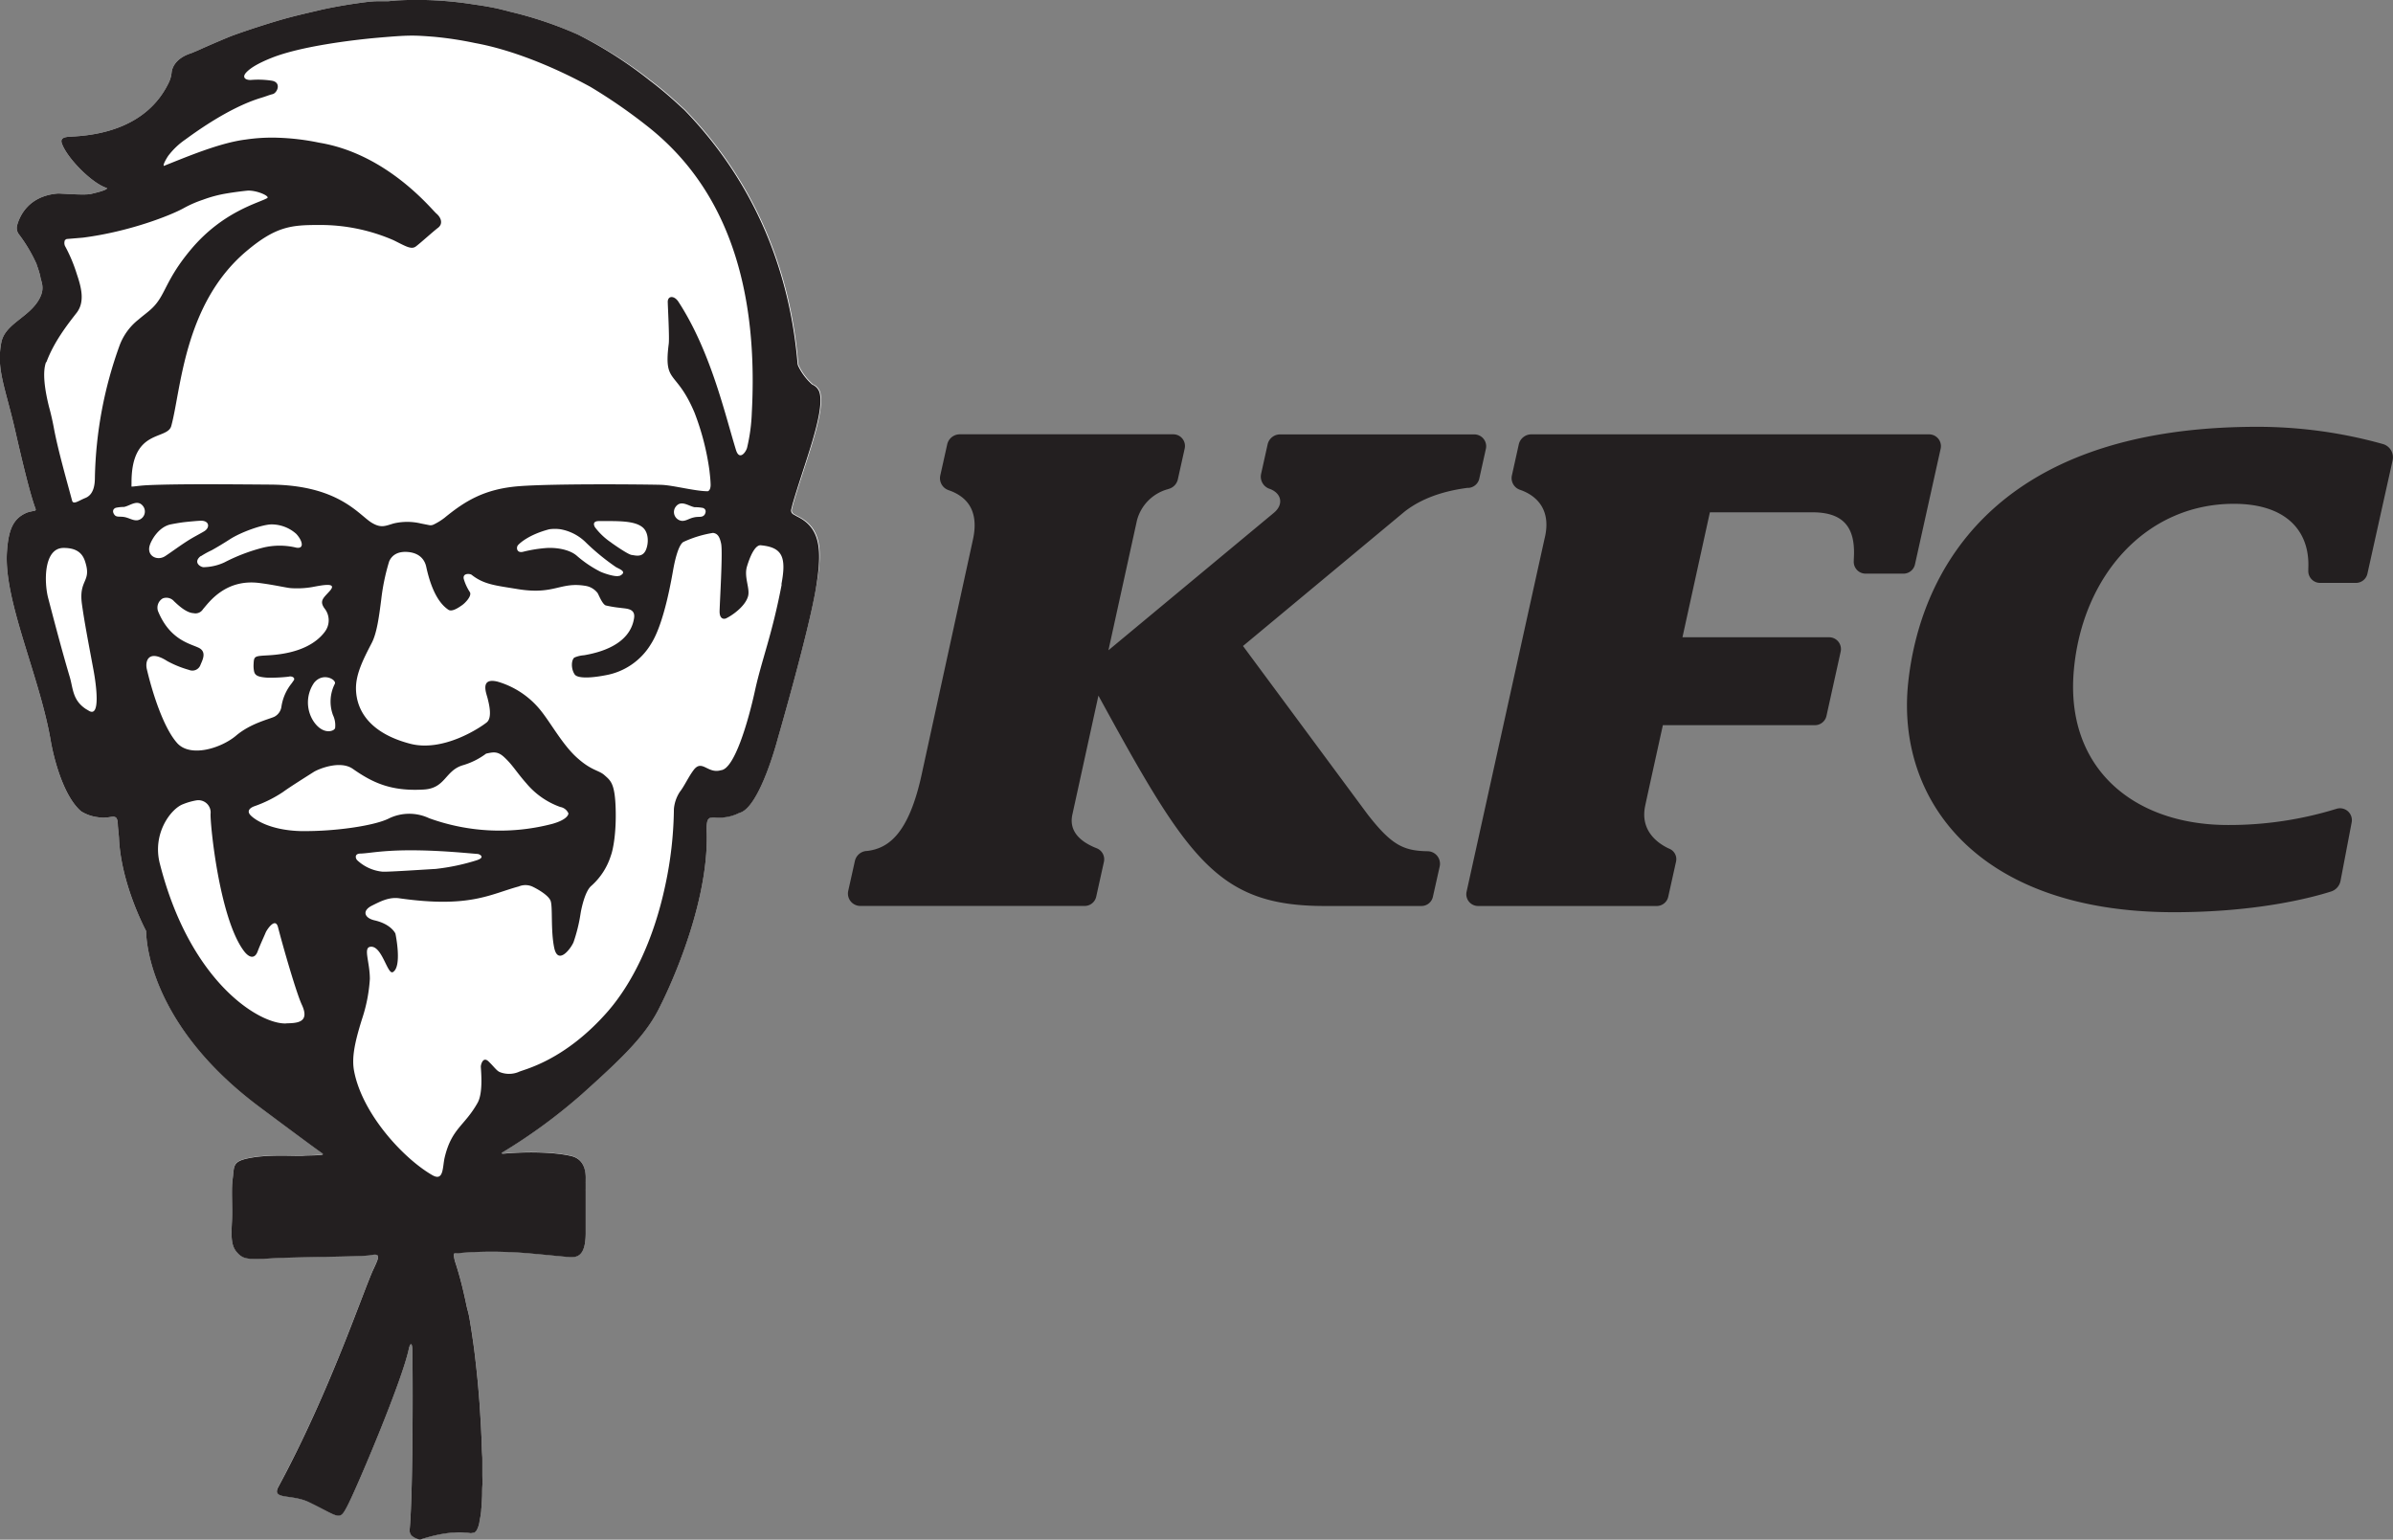 <svg id="Layer_3_copy_2" data-name="Layer 3 copy 2" xmlns="http://www.w3.org/2000/svg" viewBox="0 0 504.34 324.52"><rect x="0" y="0" width="504.34" height="324.52" fill="#808080" stroke="none"/><defs><style>.cls-1{fill:#fff;}.cls-2{fill:#231f20;}</style></defs><title>KFC_WordmarkColLockup_Horizontal_CMYK_Black-1</title><path class="cls-1" d="M204,126.56l-.83-.47a.94.94,0,0,1-.44-1.06c.09-.34.2-.75.25-1,2.42-8.42,6.75-19.08,5.77-23.4a2.64,2.64,0,0,0-1.59-1.89,12.24,12.24,0,0,1-3-4,2.62,2.62,0,0,1-.12-.68c-1.37-15.9-7-35.84-23.85-53.21l-1.84-1.68c-1.44-1.3-3.29-2.91-5.41-4.5A87.38,87.38,0,0,0,157.58,25a81.22,81.22,0,0,0-14.28-4.8c-.77-.21-1.54-.4-2.32-.59-1.2-.28-3.08-.63-5.21-.92a76.26,76.26,0,0,0-16.45-.85h0L117.6,18c-.35,0-.71,0-1.07,0l-1.19,0c-1.23,0-2.86.24-4.56.48-2.75.4-5.7.95-7.52,1.38-2,.49-4.78,1.07-8.21,2.05-1.41.41-2.83.85-4.24,1.3l-1.18.38c-1.52.5-3,1-4.6,1.58-1.12.39-5.89,2.46-6.93,2.94-.5.23-1.18.52-1.92.82C72.82,30,72.11,32,72,33a6.31,6.31,0,0,1-.53,2C66.62,45.32,55.23,46.32,50.71,46.54c-1.19.06-2.23.24-1.86,1.38,1,3,6.29,8.47,9.55,9.47,0,.47-2.79,1.07-3.36,1.22-1.32.34-6.72-.13-7-.08H48c-6.12.51-8,4.68-8.55,6.66A2.23,2.23,0,0,0,39.72,67a32.53,32.53,0,0,1,3.84,6.45.36.36,0,0,1,0,.09,19.32,19.32,0,0,1,.75,2.39c.13,1.16,1.06,2.38-.11,4.66-2.09,4.05-7.31,5.31-8.09,9.33-1.11,5.72.86,9.46,3,18.91,1.48,6.47,3.09,13.17,4.23,16.2a.26.26,0,0,1-.2.36,15.37,15.37,0,0,0-1.52.35c-3,1.2-4,3.58-4.32,8.23-.75,10.3,6.85,26.18,9.2,39.78.79,4.59,2.91,12,6.43,15A8.66,8.66,0,0,0,56.55,190c2.75.48,4-1.26,4.11,1.5,0,.58.22,2.13.25,3,.47,9.77,5.71,19.46,5.71,19.46.14,6,3.63,21.91,23.82,37,8.42,6.29,12.28,9.12,13.39,9.89v.05c.56.39-3,.3-3.95.39-1.59.15-7-.34-11.28.46-3.89.72-3.36,1.65-3.74,4.47-.31,2.23,0,5.76-.14,8.77s-.28,5.15,1,6.61,2.05,1.66,7.39,1.33c5.07-.31,19.13-.32,20.82-.66,2.18-.45,1.83.34.58,3-2.15,4.61-9.15,25.73-20,45.8-1.53,2.81,2.76,1.48,6.42,3.25,6.62,3.19,6.4,4.08,8.14.75,1.89-3.61,11.43-26.08,12.91-33,.19-.9.58-1.69.73-.33.11,1,.25,29.37-.54,38.32a1.62,1.62,0,0,0,.4,1.31,3.64,3.64,0,0,0,1.81.84h0c3.29-1.1,7.27-1.9,10.65-1.35a4.68,4.68,0,0,0,.86-.18,1.84,1.84,0,0,0,.46-.54,6,6,0,0,0,.52-1.55l0-.12c.16-.76.29-1.52.38-2.29,0-.45.08-.91.1-1.37s.07-1.18.09-1.77,0-1.43.05-2.14,0-1.65,0-2.48,0-1.84,0-2.76,0-.67-.06-1.67-.07-2.15-.12-3.23-.1-2.27-.17-3.4-.14-2.36-.22-3.54-.19-2.42-.29-3.63-.23-2.46-.36-3.69-.27-2.47-.42-3.7-.33-2.46-.51-3.68-.37-2.42-.58-3.63-.42-1.68-.66-2.85-.49-2.26-.76-3.39-.54-2.14-.85-3.21q-.36-1.26-.78-2.52a8.74,8.74,0,0,1-.25-1.43c.09-.42.61-.12,1.18-.23l.42-.08a80.42,80.42,0,0,1,11.32-.1c1.4,0,8.55.73,10.57.91s4.42.66,4.32-5.41c0-1.62,0-2.58,0-4.1v-.61c0-.38,0-.76,0-1.12s0-.43,0-.64,0-.41,0-.61,0-.38,0-.55q0-.5,0-.93a2.35,2.35,0,0,1,0-.27c0-.21,0-.41,0-.6s0-.19,0-.28,0-.31,0-.43a.66.66,0,0,1,0-.14c0-.18,0-.38,0-.59,0-1.48-.15-4.2-2.95-4.92-3.23-.81-8.91-1-14-.56-.72.07-.87,0-.65-.2v0a115.88,115.88,0,0,0,16.92-12.41c9.28-8.33,13.71-12.76,16.54-18.78,0,0,10.16-19.71,9.65-36.4-.1-3.37.44-3.08,2.54-3a9.23,9.23,0,0,0,4.32-1c4.31-1,8.12-15.69,8.12-15.69s6.47-22.34,8-31.48C209.31,133.72,209,129,204,126.56Z" transform="translate(-35.83 -17.74)"/><path class="cls-2" d="M200.56,141c-2,10.5-4.18,15.77-5.6,22.24-1.47,6.74-4.37,16.59-7.17,16.84-2.84.85-4-2.43-5.8,0-1.09,1.45-1.93,3.36-2.9,4.59a7.83,7.83,0,0,0-1.23,3.59,80.06,80.06,0,0,1-1.8,16c-2.56,12.11-7.21,20.94-12,26.51-9.25,10.66-17.91,12.38-18.94,12.92a5.3,5.3,0,0,1-4,0c-.66-.31-1.17-1.11-2.32-2.22s-1.59.57-1.63,1,.6,5.45-.69,7.73c-2.77,4.91-5.44,5.34-6.92,11.45-.5,2.07-.16,5.19-2.62,3.78-6-3.45-14.68-12.78-16.46-21.82-.55-2.75,0-5.82,1.64-11.06a33.28,33.28,0,0,0,1.66-8.47c0-3.49-1.37-6.46,0-6.76,2.53-.56,3.69,6,4.86,5.31,2-1.17.53-8.1.53-8.1s-.84-2-4.43-2.81c-2.06-.48-2.71-2-.51-3.1,1.64-.81,3.55-1.87,5.78-1.54,14.87,2.11,19.15-.88,25.16-2.5a3.61,3.61,0,0,1,2.8,0c.92.42,3.39,1.77,3.89,3s0,6.19.77,9.91,3.42.34,4.07-1.14a33.8,33.8,0,0,0,1.48-6c.14-.92.9-4.75,2.28-5.9a14.2,14.2,0,0,0,4.12-6.39c.45-1.17,1.17-4.75,1-10s-1.08-5.79-2.34-6.92-2.75-.9-5.94-3.82c-2.84-2.61-5.18-6.82-7.23-9.47a18.16,18.16,0,0,0-9.38-6.44c-3.89-.94-2.27,2.65-2.06,3.65.16.71,1.07,3.89-.22,4.94s-9.13,6.33-16.14,4.5c-8.35-2.18-11.24-6.83-11.41-11.33-.12-3.18,1.41-6.25,3.31-9.9,1.11-2.13,1.56-5.69,2-9.11a44.73,44.73,0,0,1,1.68-8.09c.43-1,1.44-2.11,3.7-2s3.71,1.24,4.12,3.17c1.45,6.72,3.82,8.42,4.63,9s2.32-.54,2.91-.94,2.12-1.92,1.65-2.75a10.27,10.27,0,0,1-1.29-2.79c-.28-1.28,1.32-1.12,1.65-.87,2.61,2.07,5.08,2.25,9.61,3,7.91,1.32,9-1.6,14.49-.65a4,4,0,0,1,2.48,1.53c.36.69,1,2.3,1.69,2.58a24.16,24.16,0,0,0,3.1.51c1.15.19,3.22.06,2.87,2.19-.89,5.7-7.47,7.27-10.54,7.8a6.19,6.19,0,0,0-2.06.5c-.66.59-.69,2.37.08,3.53.54.81,3,.86,6.43.2a14,14,0,0,0,9.65-6.59c2.86-4.44,4.42-14.23,4.75-16s1.06-4.89,2.07-5.51a23.6,23.6,0,0,1,6.27-1.92c.78.13,1.35.51,1.71,2.3s-.31,12.59-.33,14.22.88,1.72,1.37,1.49c1.08-.5,4-2.42,4.62-4.64.48-1.65-.91-4.05-.21-6.33,1.09-3.55,2.16-4.5,2.89-4.43,4.52.43,5.45,2.41,4.37,8.16M136.5,199a45.14,45.14,0,0,1-8.88,1.89c-2.37.13-9.89.64-11.15.58a9.09,9.09,0,0,1-5.34-2.4c-.34-.31-.71-1.4.67-1.42,2.58-.05,6.93-1.42,21.92-.15l2.74.23c.39,0,1.72.68,0,1.27m-36.86-6.08c-7.29-.1-10.67-2.81-11.19-3.63s.34-1.39,1.1-1.64a26.58,26.58,0,0,0,6-3c1.25-.93,4.68-3.08,6.42-4.19.82-.54,5.51-2.58,8.25-.67,4.11,2.87,8,4.79,15,4.36,4.53-.27,4.43-3.93,8.11-5.09a15.37,15.37,0,0,0,5-2.48c1.35-.27,2.34-.61,3.8.75,1.85,1.72,2.52,3.08,4.66,5.5a16.58,16.58,0,0,0,7.16,5,2.29,2.29,0,0,1,1.72,1.35c0,.33-.4,1.36-3.36,2.2a43.74,43.74,0,0,1-26-1.18,9.82,9.82,0,0,0-8.56.09c-3.08,1.51-11.31,2.7-18.12,2.62m-3.5,40.55c-5.59.17-20.2-8.65-26.57-33.67-1.66-6.44,2.4-11.66,4.92-12.56a13.43,13.43,0,0,1,2.77-.79,2.58,2.58,0,0,1,3,2.83c-.09,2.33,1.84,21.74,6.91,28.76,1.25,1.74,2.42,1.81,3,.27s1.41-3.28,1.7-4c.2-.5,2-3.32,2.59-1.18,1.17,4.55,3.89,13.9,5,16.32,1.9,4-1.23,3.93-3.32,4M66.77,158.75c-.39-1.69.36-4.21,4.33-1.66a21.85,21.85,0,0,0,4.57,1.85,1.81,1.81,0,0,0,2.42-1.08c.37-.91,1.4-2.71-.37-3.58s-6.1-1.63-8.59-7.74a2.26,2.26,0,0,1,1-2.67,2.14,2.14,0,0,1,2.39.61c.81.76,2.54,2.43,4.1,2.5a1.86,1.86,0,0,0,2-.85c1.2-1.35,4.65-6.39,11.79-5.52,2.95.36,5.67,1,6.66,1.09a18.92,18.92,0,0,0,4.55-.22c2.14-.4,5.33-1.06,3.77.75-1.27,1.46-2.33,2.07-1.22,3.67.06.08.11.16.17.23a4,4,0,0,1,0,4.7l-.13.18c-1.58,2.05-4.84,4.41-11.59,4.84-3.08.19-3.27.08-3.34,1.84a5.76,5.76,0,0,0,.09,1.51c.18.88.75,1.25,2.88,1.38a34.49,34.49,0,0,0,4.39-.21c.7-.21,1.52.24,1.07.82-.07.08-.35.51-.4.57a10.23,10.23,0,0,0-2.16,4.87,2.82,2.82,0,0,1-1.46,2.16h0c-1,.51-5,1.37-8.1,4s-9.64,4.72-12.45,1.54S68,164,66.77,158.75m-2-31.35c-.88.09-1.63-.44-2.58-.65-1.11-.24-1.79.1-2.25-.52s-.34-1.22.3-1.46a8.4,8.4,0,0,1,1.73-.18c1.31-.25,2.9-1.74,4.07-.09a1.87,1.87,0,0,1-1.27,2.9M53.91,167.17c-2.82-1.88-2.66-4.33-3.38-6.75C49,155.29,47.37,149.11,46,143.86c-.86-3.18-1.07-10.63,3.24-10.63,2.17,0,3.79.68,4.48,2.73,1.55,4.55-1.36,3.76-.62,9.14.53,3.8,1.26,7.55,2.46,14,.55,3,1.52,10.15-1.09,8.4M45.61,94.08C47.18,89.83,50,86.21,52,83.65c1.79-2.34.94-5.43,0-8.2a32,32,0,0,0-2.48-5.88,1.59,1.59,0,0,1,0-1.23l.33-.22,3.46-.29c9.87-1.27,18.58-4.74,21.22-6.21a24.13,24.13,0,0,1,4.07-1.78,26.71,26.71,0,0,1,5.07-1.34c1.29-.22,2.82-.42,4.13-.56,1.95-.22,5,1.15,4.35,1.55-1.65,1-9.33,2.77-16.08,10.83-4.14,4.93-5.1,8-6.49,10.25S67,83.39,65,85.11a12.48,12.48,0,0,0-3.92,5.32,86.51,86.51,0,0,0-5.25,27.95c0,1.8-.36,3.69-2.06,4.34h0c-1.4.57-2.53,1.49-2.76.49-.9-3.39-3-10.7-3.84-15.33-.28-1.46-.6-2.91-1-4.35-1-4-1.38-7.45-.64-9.45m30,37.55c-1.8,1.14-3.56,2.46-4.89,3.33-1.64,1.07-3.93,0-3.26-2.25.33-1.11,1.91-4,4.56-4.47.35-.07,1.67-.32,2.77-.45,1.29-.14,2.66-.26,3.36-.29,1.88-.08,2.08,1.43.81,2.21-.85.52-2.16,1.17-3.35,1.92M78.13,135a17.71,17.71,0,0,1,2.31-1.28c1.15-.64,2.47-1.43,3.8-2.29,2.4-1.56,7-3.18,8.89-3.16a7.85,7.85,0,0,1,5.14,2c1.36,1.48,1.73,3.2,0,2.9a14.85,14.85,0,0,0-7,0,38.22,38.22,0,0,0-8.17,3.12,10.92,10.92,0,0,1-4.37,1c-.6,0-2.32-1-.57-2.37M106,168.45a5,5,0,0,1,.46,2.73c-.13.69-2.55,1.59-4.56-1.42a7.28,7.28,0,0,1,.13-8.11c1.89-2.32,4.79-.63,4.37.22a8.24,8.24,0,0,0-.4,6.58m60.38-29.36c-.74.37-3.53-.56-4.3-1a24.11,24.11,0,0,1-4.73-3.25c-1.38-1.17-3.89-1.72-6.27-1.6a29.3,29.3,0,0,0-5,.8c-1.38.34-1.49-.92-1.08-1.39s2.35-2.24,6.58-3.35a8.4,8.4,0,0,1,2.4,0,10.09,10.09,0,0,1,5.39,2.84,48.08,48.08,0,0,0,6.25,5.11c.78.47,2.54,1,.79,1.88m-1.72-7a14.18,14.18,0,0,1-3.45-3.24c-.42-.71-.32-1.31.79-1.32,3.91,0,7.5-.14,9.25,1.33,1.27,1.07,1.3,3.3.68,4.75-.72,1.64-2.15,1.17-3,1.06s-4.29-2.58-4.29-2.58m19.64-5.87c-.59.65-1.12.26-2.34.56-1,.24-1.59.77-2.47.7a1.87,1.87,0,0,1-1.33-2.87c1.15-1.68,2.77-.22,4.07,0a8.53,8.53,0,0,1,1.74.15c.64.23.73.82.33,1.45M71.35,50.5a15.58,15.58,0,0,1,3.51-3.33c1.52-1.09,9-6.7,16-8.81,1.29-.39,1.62-.58,2.44-.78,1-.27,1.93-2.52-.25-2.84a18.73,18.73,0,0,0-4.41-.14c-1.22,0-1.8-.63-.92-1.58s2.5-1.94,5.34-3.08c6.19-2.47,17.16-3.78,22.28-4.24,6.67-.57,7.48-.55,11.82-.22a75.52,75.52,0,0,1,8.78,1.33c7.66,1.39,16.48,4.94,24.33,9.24A112.75,112.75,0,0,1,172,44.13c11.25,8.76,24.16,25.44,22.28,60.55a37.49,37.49,0,0,1-1,7.44c-.28,1-1.63,2.75-2.34.46-2.32-7.51-5.31-20.76-12.11-31.21-.94-1.46-2.4-1.32-2.26.21,0,.64.37,7.34.2,8.63-1.1,8.63,1.54,5.27,5.44,14.52a54,54,0,0,1,3.14,12.18c.1.91.23,2,.25,3,0,1.29-.61,1.37-.61,1.37-2.67,0-7.31-1.27-9.81-1.35-2.85-.09-22.62-.29-30,.29s-11.49,3.25-15.7,6.69a12.84,12.84,0,0,1-2.26,1.39,1.47,1.47,0,0,1-.9.13l-1.77-.35a12.45,12.45,0,0,0-5.79,0c-1.77.53-2.61,1-4.52-.12-2.73-1.59-6.91-8-21.51-8.08-8.27-.06-19.12-.17-25.51.11-2.06.09-3.14.32-3.67.31a5.2,5.2,0,0,1,0-.65c-.11-11.66,7.49-9.07,8.37-12.1C74,100,74.55,81.86,87.73,70.71c6.3-5.33,9.58-5.55,15.43-5.55a38.69,38.69,0,0,1,15.59,3.2c2.5,1.23,3.74,2.06,4.72,1.33s3.6-3.12,4.68-3.94.68-2.13-.35-3-10.33-12.56-24.67-14.93a50.34,50.34,0,0,0-8.7-1.05,37.39,37.39,0,0,0-6.79.38c-5.49.67-12.66,3.73-17.28,5.56-.25-.27.7-1.82,1-2.23M66.62,214c.14,6,3.63,21.91,23.82,37,8.42,6.29,12.28,9.12,13.39,9.89v.05c.56.39-3,.3-3.95.39-1.59.15-7-.34-11.28.46-3.89.72-3.36,1.65-3.74,4.47-.31,2.23,0,5.76-.14,8.77s-.28,5.15,1,6.61,2.05,1.66,7.39,1.33c5.07-.31,19.13-.32,20.82-.66,2.18-.45,1.83.34.58,3-2.15,4.61-9.15,25.73-20,45.8-1.53,2.81,2.76,1.48,6.42,3.25,6.62,3.19,6.4,4.08,8.14.75,1.89-3.61,11.43-26.08,12.91-33,.19-.9.58-1.69.73-.33.11,1,.25,29.37-.54,38.32a1.62,1.62,0,0,0,.4,1.31,3.64,3.64,0,0,0,1.81.84h0c3.29-1.1,7.27-1.9,10.65-1.35a4.68,4.68,0,0,0,.86-.18,1.84,1.84,0,0,0,.46-.54,6,6,0,0,0,.52-1.55l0-.12c.16-.76.29-1.52.38-2.29,0-.45.08-.91.1-1.37s.07-1.18.09-1.77,0-1.43.05-2.14,0-1.65,0-2.48,0-1.84,0-2.76,0-.67-.06-1.67-.07-2.15-.12-3.23-.1-2.27-.17-3.4-.14-2.36-.22-3.54-.19-2.42-.29-3.63-.23-2.46-.36-3.69-.27-2.47-.42-3.7-.33-2.46-.51-3.68-.37-2.42-.58-3.63-.42-1.68-.66-2.85-.49-2.26-.76-3.39-.54-2.14-.85-3.21q-.36-1.26-.78-2.52a8.74,8.74,0,0,1-.25-1.43c.09-.42.61-.12,1.18-.23l.42-.08a80.42,80.42,0,0,1,11.32-.1c1.4,0,8.55.73,10.57.91s4.42.66,4.32-5.41c0-1.62,0-2.58,0-4.1v-.61c0-.38,0-.76,0-1.12s0-.43,0-.64,0-.41,0-.61,0-.38,0-.55q0-.5,0-.93a2.35,2.35,0,0,1,0-.27c0-.21,0-.41,0-.6s0-.19,0-.28,0-.31,0-.43a.66.66,0,0,1,0-.14c0-.18,0-.38,0-.59.05-1.48-.15-4.2-2.95-4.92-3.23-.81-8.91-1-14-.56-.72.07-.87,0-.65-.2v0a115.88,115.88,0,0,0,16.92-12.41c9.28-8.33,13.71-12.76,16.54-18.78,0,0,10.16-19.71,9.65-36.4-.1-3.37.44-3.08,2.54-3a9.23,9.23,0,0,0,4.32-1c4.31-1,8.12-15.69,8.12-15.69s6.47-22.34,8-31.48c1.39-8.13,1.06-12.87-3.9-15.29l-.83-.47a.94.94,0,0,1-.44-1.06c.09-.34.2-.75.25-1,2.42-8.42,6.75-19.08,5.77-23.4a2.64,2.64,0,0,0-1.59-1.89,12.24,12.24,0,0,1-3-4,2.62,2.62,0,0,1-.12-.68c-1.37-15.9-7-35.84-23.85-53.21l-1.84-1.68c-1.44-1.3-3.29-2.91-5.41-4.5A87.38,87.38,0,0,0,157.58,25a81.22,81.22,0,0,0-14.28-4.8c-.77-.21-1.54-.4-2.32-.59-1.2-.28-3.08-.63-5.21-.92a76.26,76.26,0,0,0-16.45-.85h0L117.6,18c-.35,0-.71,0-1.07,0l-1.19,0c-1.23,0-2.86.24-4.56.48-2.75.4-5.7.95-7.52,1.38-2,.49-4.78,1.07-8.21,2.05-1.41.41-2.83.85-4.24,1.3l-1.18.38c-1.52.5-3,1-4.6,1.58-1.12.39-5.89,2.46-6.93,2.94-.5.23-1.18.52-1.92.82C72.82,30,72.11,32,72,33a6.31,6.31,0,0,1-.53,2C66.62,45.32,55.23,46.32,50.71,46.54c-1.19.06-2.23.24-1.86,1.38,1,3,6.29,8.47,9.55,9.47,0,.47-2.79,1.07-3.36,1.22-1.32.34-6.72-.13-7-.08H48c-6.12.51-8,4.68-8.55,6.66A2.23,2.23,0,0,0,39.72,67a32.53,32.53,0,0,1,3.84,6.45.36.36,0,0,1,0,.09,19.32,19.32,0,0,1,.75,2.39c.13,1.16,1.06,2.38-.11,4.66-2.09,4.05-7.31,5.31-8.09,9.33-1.11,5.72.86,9.46,3,18.91,1.48,6.47,3.09,13.17,4.23,16.2a.26.26,0,0,1-.2.36,15.37,15.37,0,0,0-1.52.35c-3,1.2-4,3.58-4.32,8.23-.75,10.3,6.85,26.18,9.2,39.78.79,4.59,2.91,12,6.43,15A8.66,8.66,0,0,0,56.55,190c2.75.48,4-1.26,4.11,1.5,0,.58.22,2.13.25,3,.47,9.77,5.71,19.46,5.71,19.46M538,111.32a98,98,0,0,0-26.44-3.62c-56.82,0-71.23,32.09-73.56,53.87-2.62,24.45,14.3,48.44,56,48.44,17.56,0,29-3.06,33.11-4.36a2.93,2.93,0,0,0,2-2.24l2.35-12.34a2.5,2.5,0,0,0-3.21-2.85,76.53,76.53,0,0,1-22.84,3.41c-19.94,0-34.33-12-32.51-32.57,1.76-19.95,15.22-35.13,33.73-35.13,11.13,0,16.05,5.82,15.69,13.61,0,0,0,.13,0,.44a2.49,2.49,0,0,0,2.48,2.62h7.55a2.48,2.48,0,0,0,2.43-1.95l5.31-23.89A2.91,2.91,0,0,0,538,111.32ZM303,111.37l-1.38,6.23a2.72,2.72,0,0,0,1.87,3.2h0c2.41.92,2.94,3.23.85,5l-34.9,29s0,0,0,0l6-27.33a9.25,9.25,0,0,1,6.45-6.6l.35-.11a2.71,2.71,0,0,0,1.83-2l1.44-6.48a2.46,2.46,0,0,0-2.41-3h-45a2.7,2.7,0,0,0-2.64,2.12L234,117.94a2.67,2.67,0,0,0,1.76,3.12l.44.16c2.82,1.1,6.1,3.59,4.71,10.13l-10.72,49.11c-2.81,13.41-7.36,16.15-11.69,16.65l-.14,0a2.72,2.72,0,0,0-2.36,2.12l-1.4,6.29a2.61,2.61,0,0,0,2.54,3.17h47.3a2.49,2.49,0,0,0,2.42-1.94l1.63-7.36a2.5,2.5,0,0,0-1.53-2.86l-.3-.12c-2.4-1-5.67-3-4.83-6.94l5.5-25.11h0c18.83,34.43,25.07,44.34,47.68,44.34h20.41a2.46,2.46,0,0,0,2.4-1.93l1.43-6.38a2.64,2.64,0,0,0-2.52-3.23c-5.1-.08-7.61-1.27-12.69-7.8L297.8,153.9h0l34.06-28.33c4.57-3.57,10.14-4.58,13.23-5l.31,0a2.51,2.51,0,0,0,2.21-2L349,112.3a2.5,2.5,0,0,0-2.44-3h-41A2.7,2.7,0,0,0,303,111.37Zm126,27.28h8a2.48,2.48,0,0,0,2.42-1.94l5.42-24.42a2.49,2.49,0,0,0-2.43-3H358.57a2.72,2.72,0,0,0-2.65,2.13l-1.45,6.54a2.6,2.6,0,0,0,1.66,3l.28.1c2.76,1,6.6,3.72,4.93,10.28L344.92,205.7a2.48,2.48,0,0,0,2.42,3H385a2.48,2.48,0,0,0,2.42-1.94l1.65-7.43a2.37,2.37,0,0,0-1.35-2.67l-.36-.16c-2.39-1.17-5.95-3.87-4.76-9.08.13-.7,3.69-16.83,3.69-16.83h32.05a2.5,2.5,0,0,0,2.43-1.95l3-13.58a2.49,2.49,0,0,0-2.43-3H390.42l5.78-26.34,21.62,0c7,0,9.12,3.65,8.71,9.87,0,0,0,.08,0,.34A2.49,2.49,0,0,0,429,138.65Z" transform="translate(-35.83 -17.74)"/></svg>